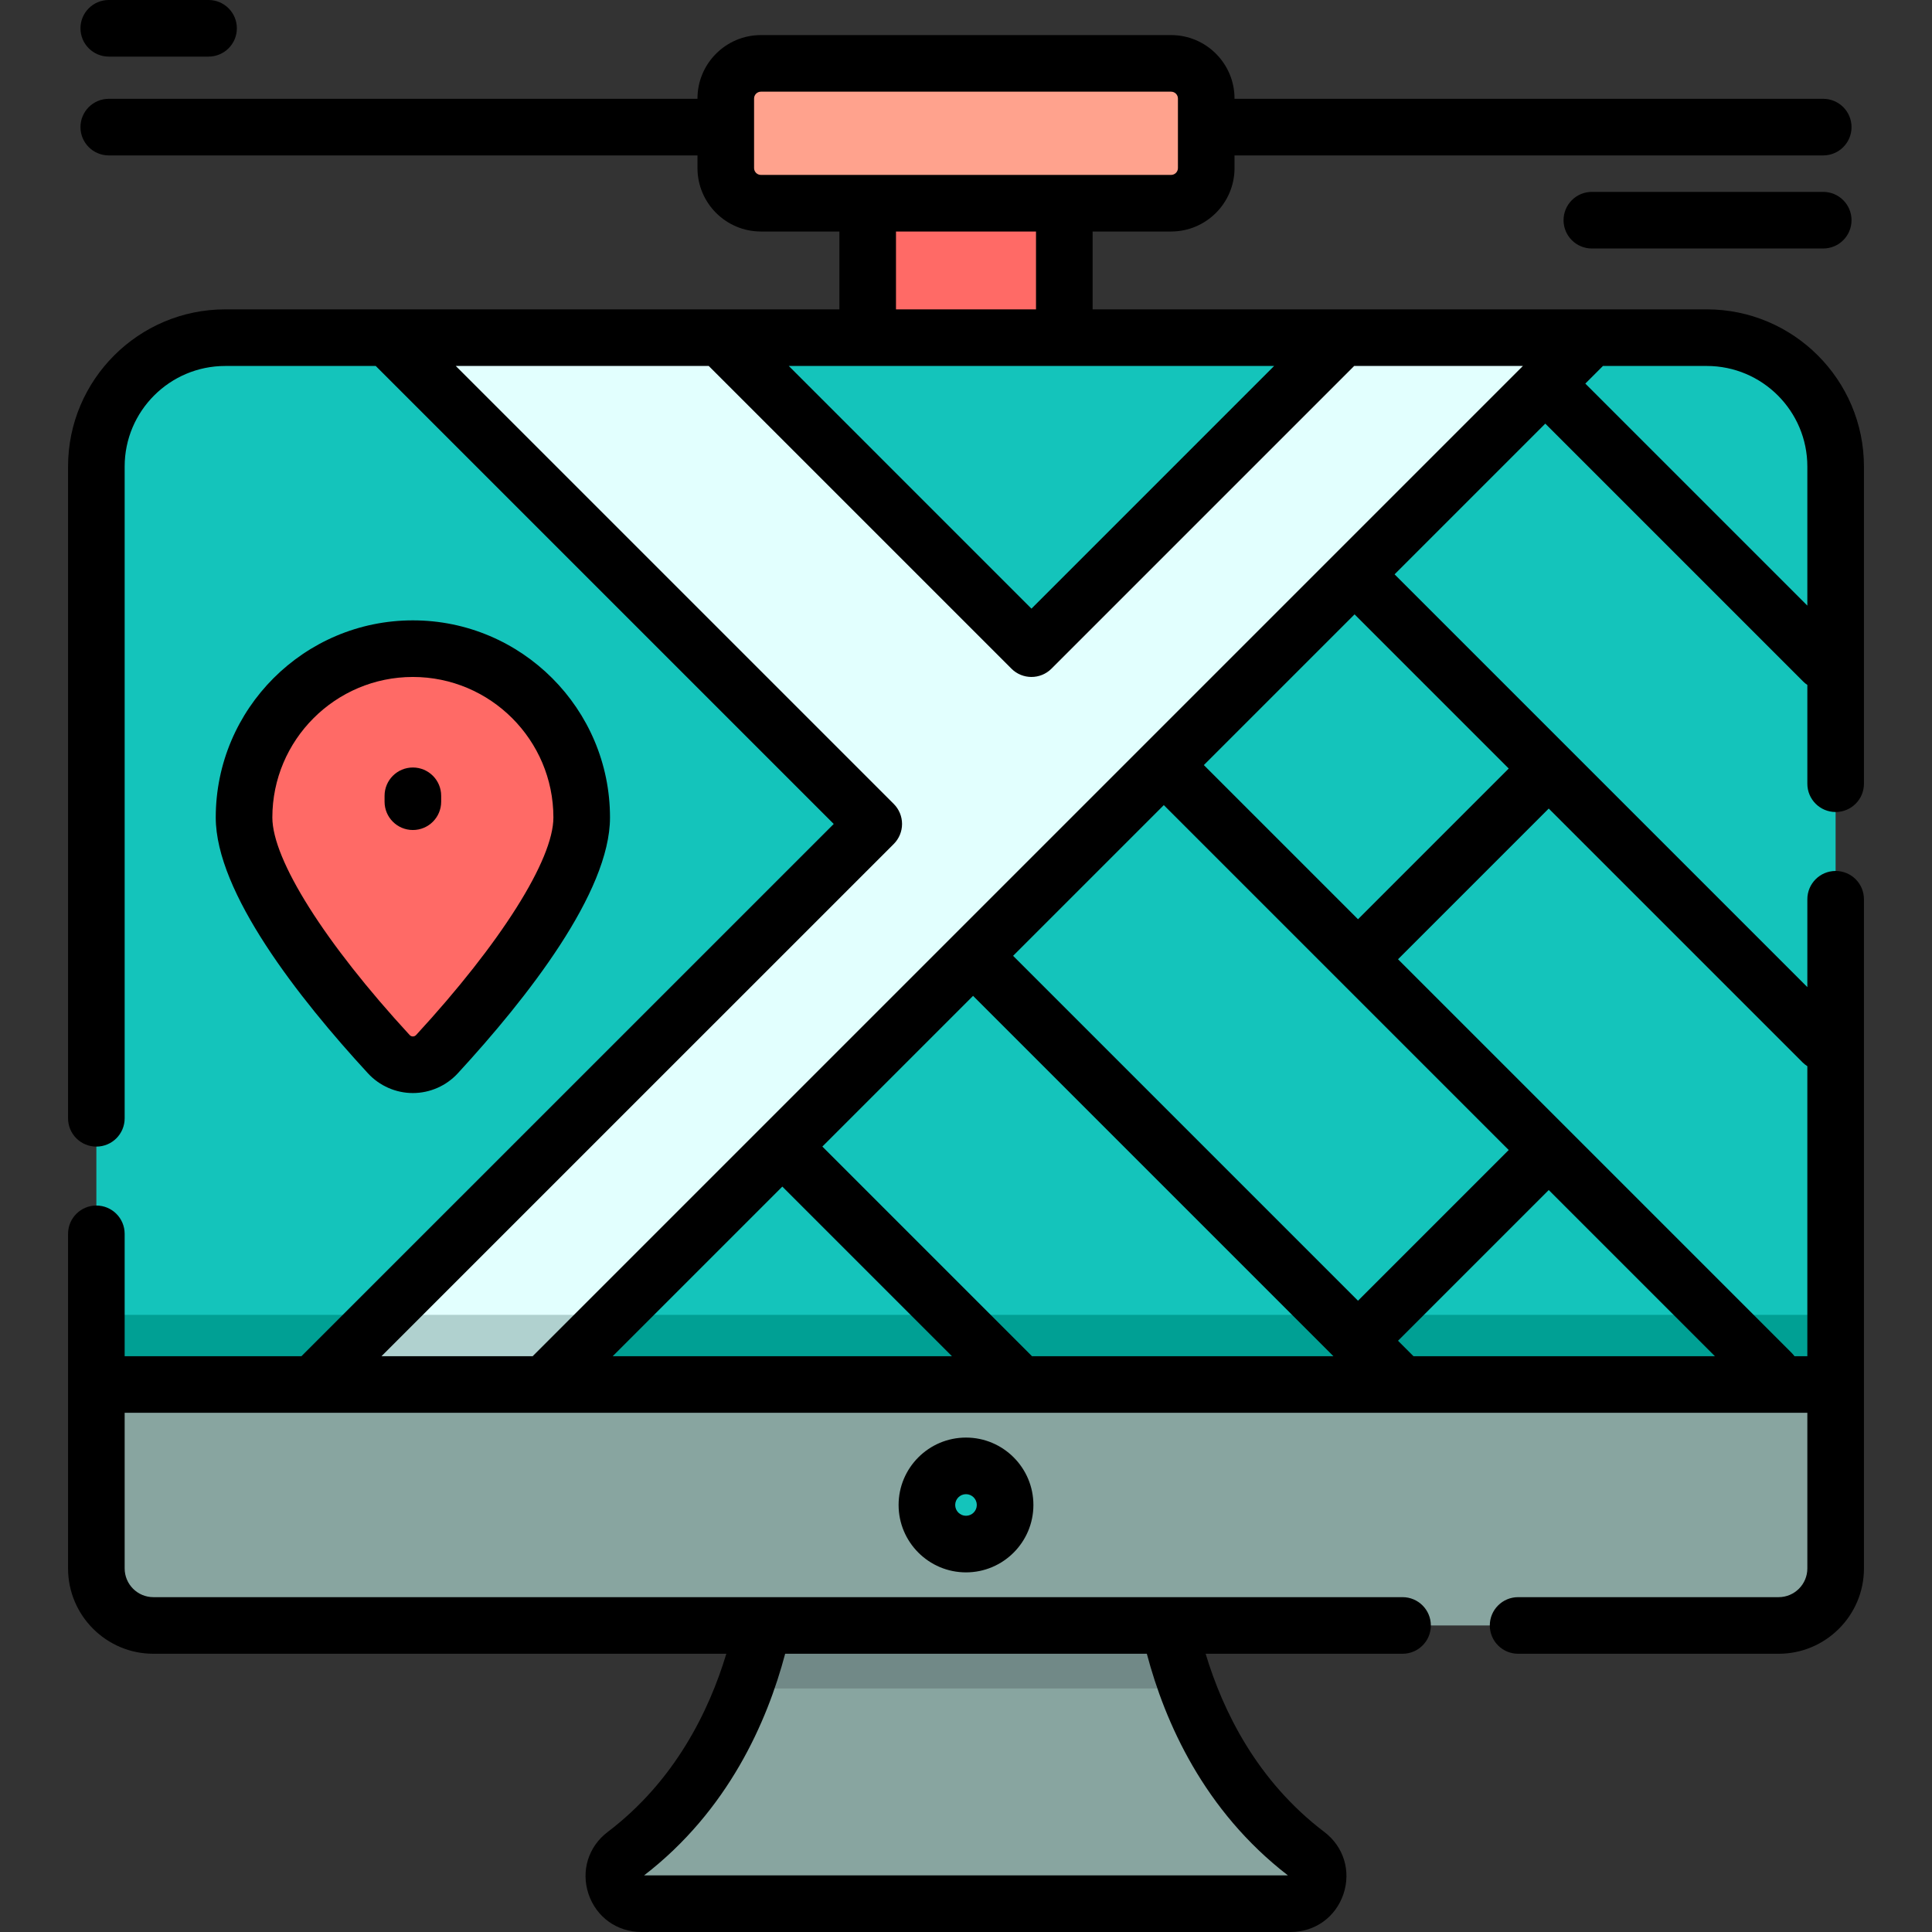 <?xml version="1.0" encoding="iso-8859-1"?>
<!-- Generator: Adobe Illustrator 19.0.0, SVG Export Plug-In . SVG Version: 6.00 Build 0)  -->
<svg xmlns="http://www.w3.org/2000/svg" xmlns:xlink="http://www.w3.org/1999/xlink" version="1.1" id="Layer_1" x="0px" y="0px" viewBox="0 0 511.994 511.994" style="enable-background:new 0 0 511.994 511.994;" xml:space="preserve" width="512" height="512">
<rect x="0" y="0" width="511.994" height="511.994" fill="#333333" stroke="none"/>
<g id="XMLID_1988_">
	<g id="XMLID_870_">
		<g id="XMLID_1011_">
			<rect id="XMLID_2323_" x="229.944" y="33.037" style="fill:#FF6A66;" width="52.105" height="85.704"/>
			<g id="XMLID_1016_">
				<g id="XMLID_1018_">
					<g id="XMLID_1019_">
						<path id="XMLID_1020_" style="fill:#88A5A0;" d="M342.032,504.5h-172.07c-6.944,0-9.936-8.83-4.406-13.037        c13.49-10.244,22.32-23.045,28.086-35.32c10.535-22.375,10.897-42.954,10.897-42.954h102.915c0,0,0.363,20.579,10.897,42.954        c5.766,12.275,14.596,25.076,28.086,35.32C351.968,495.67,348.976,504.5,342.032,504.5z"/>
						<path id="XMLID_1021_" style="fill:#718987;" d="M314.706,447.454c-6.973-18.74-7.251-34.265-7.251-34.265H204.539        c0,0-0.278,15.525-7.251,34.265H314.706z"/>
						<path id="XMLID_1025_" style="fill:#14C4BB;" d="M486.449,123.644v249.493H25.537V123.644        c0-18.875,15.282-34.158,34.137-34.158h392.639C471.166,89.486,486.449,104.768,486.449,123.644z"/>
						<rect id="XMLID_1028_" x="25.535" y="348.442" style="fill:#00A094;" width="460.918" height="24.692"/>
						<polygon id="XMLID_1029_" style="fill:#E2FFFE;" points="421.685,89.486 138.034,373.137 76.758,373.137 101.456,348.438         231.551,218.354 102.682,89.486 190.93,89.486 273.344,171.9 355.758,89.486       "/>
						<polygon id="XMLID_1030_" style="fill:#B0D1CF;" points="162.733,348.438 138.034,373.137 76.758,373.137 101.456,348.438               "/>
						<path id="XMLID_2320_" style="fill:#88A5A0;" d="M471.35,430.759H40.645c-8.345,0-15.11-6.765-15.11-15.11v-48.748h460.924        v48.748C486.459,423.994,479.694,430.759,471.35,430.759z"/>
					</g>
				</g>
				<g id="XMLID_1034_">
					<circle id="XMLID_2318_" style="fill:#14C4BB;" cx="255.997" cy="398.83" r="10.362"/>
				</g>
			</g>
			<path id="XMLID_2316_" style="fill:#FFA28D;" d="M310.348,53.851H201.646c-5.142,0-9.31-4.168-9.31-9.31V26.107     c0-5.142,4.168-9.31,9.31-9.31h108.702c5.142,0,9.31,4.168,9.31,9.31v18.434C319.658,49.683,315.49,53.851,310.348,53.851z"/>
		</g>
		<g id="XMLID_1035_">
			<path id="XMLID_1040_" style="fill:#FF6A66;" d="M154.154,216.64c0,18.84-26.009,49.313-38.365,62.729     c-3.436,3.73-9.314,3.73-12.75,0c-12.357-13.415-38.366-43.889-38.366-62.729c0-24.709,20.031-44.74,44.74-44.74     S154.154,191.931,154.154,216.64z"/>
		</g>
	</g>
	<g id="XMLID_1060_">
		<path id="XMLID_1096_" d="M483.169,50.853h-61.317c-4.143,0-7.5,3.357-7.5,7.5s3.357,7.5,7.5,7.5h61.317    c4.143,0,7.5-3.357,7.5-7.5S487.312,50.853,483.169,50.853z"/>
		<path id="XMLID_1095_" d="M28.825,15h26.445c4.143,0,7.5-3.357,7.5-7.5S59.413,0,55.271,0H28.825c-4.143,0-7.5,3.357-7.5,7.5    S24.683,15,28.825,15z"/>
		<path id="XMLID_1076_" d="M486.459,215.191c4.143,0,7.5-3.357,7.5-7.5v-84.059c0-22.965-18.684-41.648-41.648-41.648H289.55    V61.352h20.798c9.27,0,16.811-7.541,16.811-16.811v-3.354h156.011c4.143,0,7.5-3.357,7.5-7.5s-3.357-7.5-7.5-7.5H327.158v-0.079    c0-9.27-7.541-16.811-16.811-16.811H201.646c-9.27,0-16.811,7.541-16.811,16.811v0.079H28.825c-4.143,0-7.5,3.357-7.5,7.5    s3.357,7.5,7.5,7.5h156.011v3.354c0,9.27,7.541,16.811,16.811,16.811h20.798v20.633H59.684c-22.965,0-41.648,18.684-41.648,41.648    v172.725c0,4.143,3.357,7.5,7.5,7.5s7.5-3.357,7.5-7.5V123.633c0-14.694,11.954-26.648,26.648-26.648h39.89l121.371,121.37    L79.888,359.4H33.035v-32.425c0-4.143-3.357-7.5-7.5-7.5s-7.5,3.357-7.5,7.5V366.9v6.229v42.519    c0,12.468,10.143,22.61,22.609,22.61h151.84c-4.585,15.189-13.625,33.703-31.457,47.236c-5.126,3.89-7.11,10.346-5.058,16.446    c2.055,6.106,7.546,10.053,13.988,10.053h172.078c6.442,0,11.934-3.946,13.988-10.053c2.053-6.101,0.068-12.557-5.058-16.447    c-17.791-13.5-26.851-31.94-31.463-47.235h52.185c4.143,0,7.5-3.357,7.5-7.5s-3.357-7.5-7.5-7.5H40.645    c-4.196,0-7.609-3.414-7.609-7.61V374.4h445.924v41.248c0,4.196-3.413,7.61-7.609,7.61h-69.044c-4.143,0-7.5,3.357-7.5,7.5    s3.357,7.5,7.5,7.5h69.044c12.467,0,22.609-10.143,22.609-22.61V373.13V366.9V238.309c0-4.143-3.357-7.5-7.5-7.5    s-7.5,3.357-7.5,7.5v23.281L369.574,152.204l39.94-39.94l68.351,68.351c0.341,0.341,0.709,0.638,1.094,0.9v26.177    C478.959,211.834,482.316,215.191,486.459,215.191z M341.309,496.994l-170.623-0.002c22.306-17.2,32.62-40.709,37.387-58.733    h95.848C308.726,456.441,319.059,479.822,341.309,496.994z M337.652,96.984l-64.309,64.309l-64.308-64.309H337.652z     M199.836,44.541V26.107c0-0.998,0.813-1.811,1.811-1.811h108.701c0.998,0,1.811,0.813,1.811,1.811v18.434    c0,0.998-0.813,1.811-1.811,1.811H201.646C200.648,46.352,199.836,45.539,199.836,44.541z M237.444,61.352h37.105v20.633h-37.105    V61.352z M236.854,223.658c1.407-1.407,2.197-3.314,2.197-5.304s-0.79-3.896-2.196-5.304L120.788,96.984h67.033l80.219,80.219    c1.465,1.464,3.384,2.196,5.304,2.196c1.919,0,3.839-0.732,5.304-2.196l80.22-80.219h44.712L141.163,359.4h-40.062    L236.854,223.658z M354.567,259.507c0.003,0.003,0.006,0.007,0.009,0.01s0.007,0.006,0.01,0.009l45.235,45.234l-39.941,39.94    L268.479,253.3l39.94-39.94L354.567,259.507z M374.579,359.4l-4.092-4.092l39.941-39.94L454.46,359.4H374.579z M273.483,359.4    l-55.553-55.553l39.94-39.94l95.493,95.493H273.483z M207.323,314.455l44.945,44.945h-89.891L207.323,314.455z M478.959,282.55    V359.4h-3.409c-0.215-0.289-0.446-0.57-0.708-0.833L370.488,254.213l39.94-39.94l67.259,67.259    C478.08,281.926,478.509,282.262,478.959,282.55z M399.821,203.666l-39.94,39.94l-40.854-40.854l39.94-39.94L399.821,203.666z     M420.122,101.656l4.672-4.672h27.517c14.694,0,26.648,11.954,26.648,26.648v36.86L420.122,101.656z"/>
		<path id="XMLID_1070_" d="M238.135,398.83c0,9.849,8.013,17.861,17.862,17.861s17.862-8.013,17.862-17.861    c0-9.85-8.013-17.862-17.862-17.862S238.135,388.98,238.135,398.83z M258.859,398.83c0,1.578-1.284,2.861-2.862,2.861    s-2.862-1.283-2.862-2.861s1.284-2.862,2.862-2.862S258.859,397.252,258.859,398.83z"/>
		<path id="XMLID_1062_" d="M109.414,289.666c4.503,0,8.837-1.9,11.892-5.216c18.407-19.985,40.349-47.973,40.349-67.81    c0-28.806-23.435-52.241-52.24-52.241s-52.24,23.436-52.24,52.241c0,19.84,21.941,47.826,40.349,67.81    c3.054,3.314,7.387,5.216,11.89,5.216C109.413,289.666,109.413,289.666,109.414,289.666z M72.174,216.641    c0-20.535,16.706-37.241,37.24-37.241s37.24,16.706,37.24,37.241c0,11.192-13.94,33.282-36.381,57.646    c-0.289,0.313-0.627,0.379-0.859,0.379c-0.233,0-0.57-0.065-0.858-0.378C86.114,249.925,72.174,227.835,72.174,216.641z"/>
		<path id="XMLID_1061_" d="M116.914,212.459v-1.566c0-4.143-3.357-7.5-7.5-7.5s-7.5,3.357-7.5,7.5v1.566c0,4.143,3.357,7.5,7.5,7.5    S116.914,216.602,116.914,212.459z"/>
	</g>
</g>















</svg>
